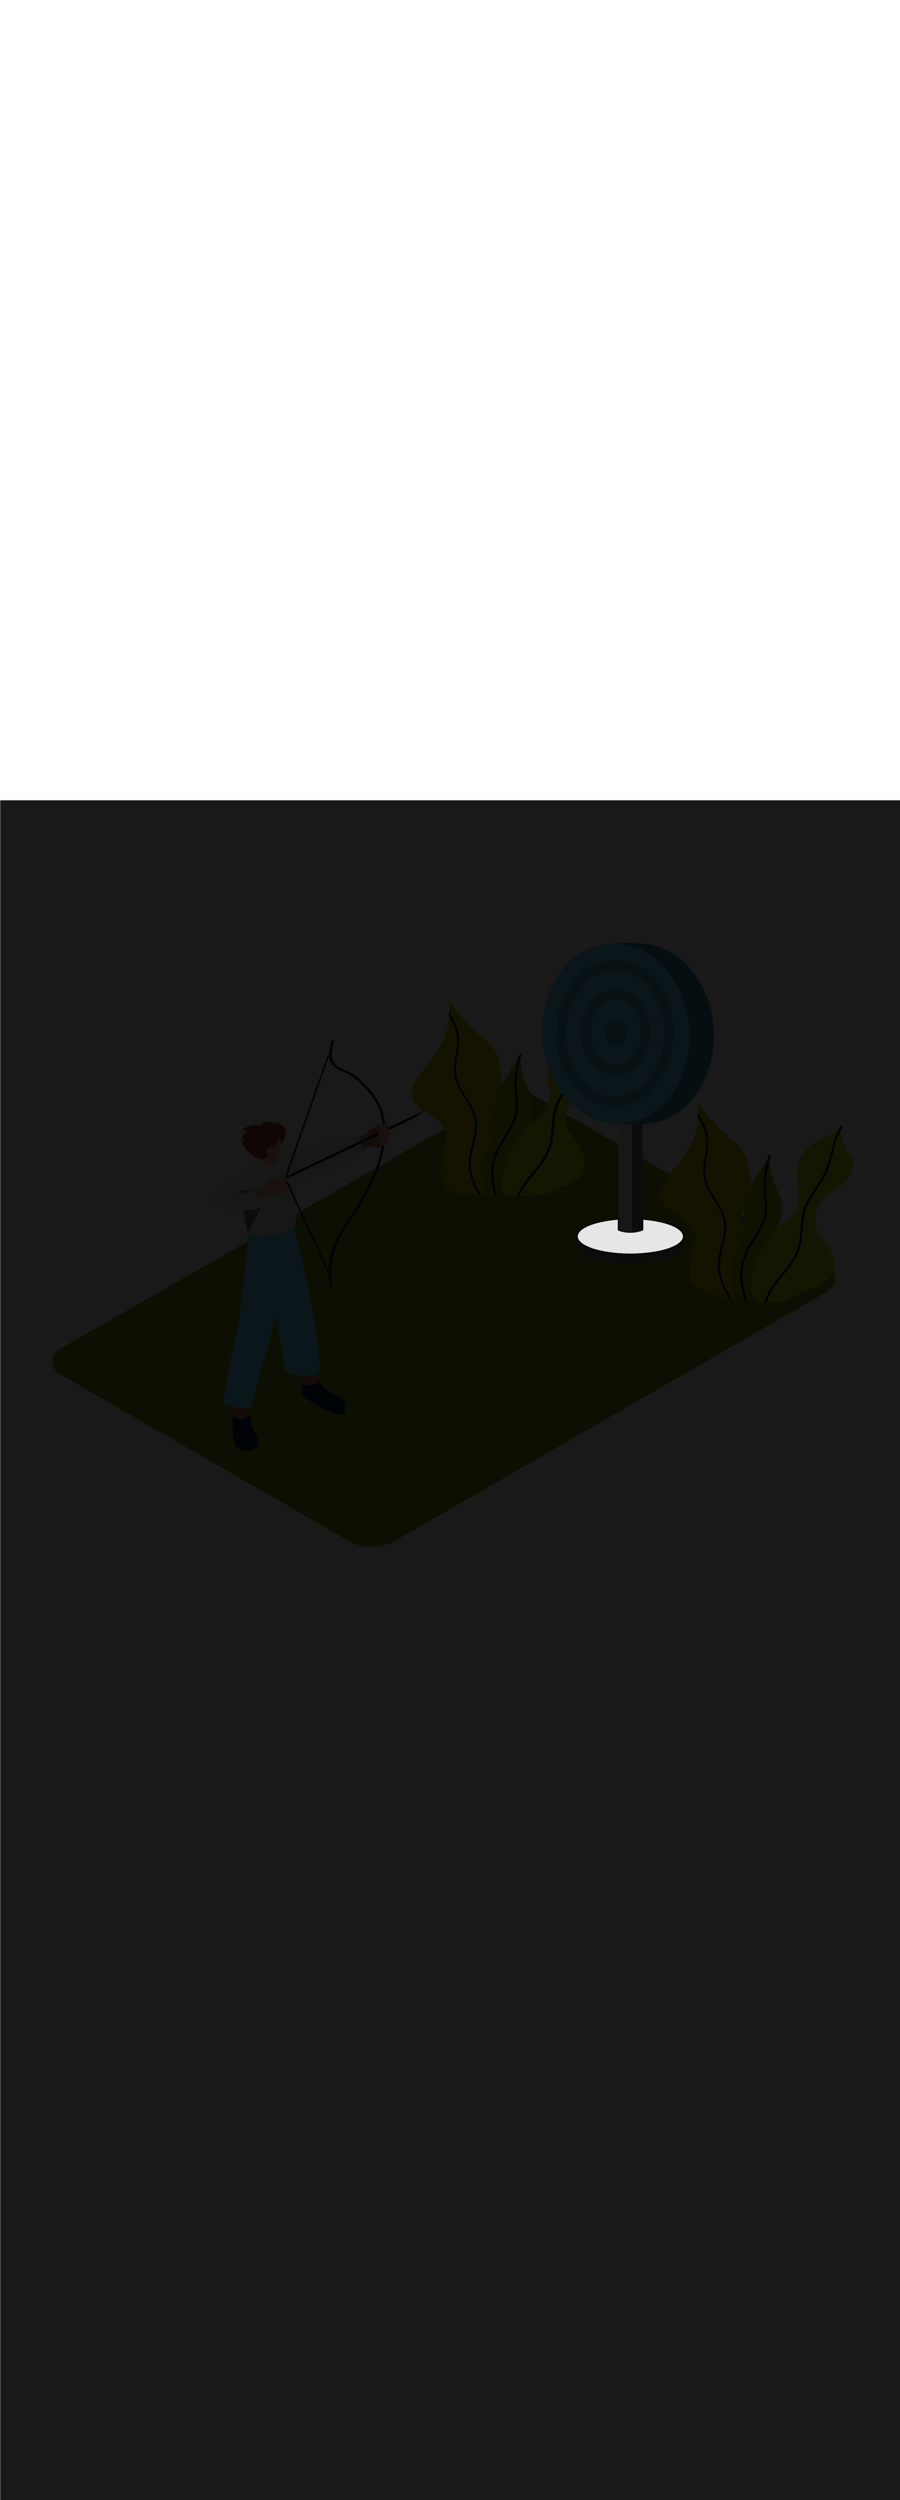 <ns0:svg xmlns:ns0="http://www.w3.org/2000/svg" version="1.1" id="Layer_1" x="0px" y="0px" viewBox="0 0 500 500" style="width: 180px;" xml:space="preserve" data-imageid="target-39" imageName="Target" class="illustrations_image"><ns0:defs><ns0:mask id="spotlight-mask"><ns0:rect x="0" y="0" width="100%" height="100%" fill="white" opacity="0.9" /><ns0:style type="text/css" fill="black" /><ns0:style type="text/css" style="" fill="black" /><ns0:path class="st9_target-39" cx="350.2" cy="242.4" rx="29.2" ry="9.5" id="element_116" d="M 379.259 241.469 L 378.839 240.547 L 378.143 239.642 L 377.177 238.765 L 375.952 237.922 L 374.479 237.122 L 372.772 236.373 L 370.848 235.682 L 368.724 235.056 L 366.423 234.501 L 363.965 234.022 L 361.374 233.623 L 358.676 233.309 L 357.4 233.205 L 357.4 238.7 L 357.398 238.748 L 357.391 238.796 L 357.379 238.843 L 357.363 238.889 L 357.342 238.933 L 357.318 238.975 L 357.289 239.014 L 357.257 239.05 L 357.222 239.083 L 357.183 239.112 L 357.142 239.138 L 357.099 239.159 L 357.072 239.169 L 357.072 239.169 L 357.015 239.191 L 357.013 239.191 L 356.956 239.212 L 356.954 239.212 L 356.897 239.233 L 356.895 239.234 L 356.838 239.254 L 356.837 239.255 L 356.779 239.275 L 356.778 239.276 L 356.72 239.296 L 356.719 239.296 L 356.661 239.316 L 356.66 239.317 L 356.602 239.337 L 356.601 239.337 L 356.543 239.357 L 356.542 239.357 L 356.484 239.377 L 356.483 239.377 L 356.425 239.396 L 356.424 239.397 L 356.366 239.416 L 356.365 239.416 L 356.307 239.435 L 356.306 239.436 L 356.248 239.454 L 356.247 239.455 L 356.189 239.473 L 356.188 239.474 L 356.13 239.492 L 356.129 239.493 L 356.071 239.511 L 356.07 239.511 L 356.012 239.529 L 356.011 239.53 L 355.953 239.548 L 355.951 239.548 L 355.894 239.566 L 355.892 239.566 L 355.835 239.584 L 355.833 239.584 L 355.776 239.601 L 355.774 239.602 L 355.716 239.619 L 355.715 239.619 L 355.657 239.636 L 355.656 239.636 L 355.598 239.653 L 355.597 239.654 L 355.539 239.67 L 355.537 239.671 L 355.48 239.687 L 355.478 239.687 L 355.42 239.703 L 355.419 239.704 L 355.361 239.72 L 355.359 239.72 L 355.302 239.736 L 355.3 239.736 L 355.242 239.752 L 355.241 239.752 L 355.183 239.768 L 355.181 239.768 L 355.124 239.784 L 355.122 239.784 L 355.064 239.799 L 355.063 239.799 L 355.005 239.814 L 355.003 239.815 L 354.945 239.829 L 354.944 239.83 L 354.886 239.844 L 354.884 239.845 L 354.826 239.859 L 354.825 239.859 L 354.767 239.873 L 354.765 239.874 L 354.707 239.888 L 354.706 239.888 L 354.648 239.902 L 354.646 239.902 L 354.588 239.916 L 354.587 239.916 L 354.528 239.93 L 354.527 239.93 L 354.469 239.943 L 354.467 239.943 L 354.409 239.956 L 354.408 239.957 L 354.349 239.97 L 354.348 239.97 L 354.29 239.983 L 354.288 239.983 L 354.23 239.996 L 354.228 239.996 L 354.17 240.008 L 354.168 240.008 L 354.11 240.021 L 354.109 240.021 L 354.05 240.033 L 354.049 240.033 L 353.99 240.045 L 353.989 240.045 L 353.93 240.057 L 353.929 240.057 L 353.87 240.068 L 353.869 240.069 L 353.81 240.08 L 353.809 240.08 L 353.75 240.091 L 353.749 240.092 L 353.69 240.102 L 353.689 240.103 L 353.63 240.113 L 353.628 240.114 L 353.57 240.124 L 353.568 240.124 L 353.51 240.135 L 353.508 240.135 L 353.449 240.145 L 353.448 240.145 L 353.389 240.155 L 353.387 240.155 L 353.329 240.165 L 353.327 240.165 L 353.268 240.175 L 353.267 240.175 L 353.208 240.185 L 353.206 240.185 L 353.147 240.194 L 353.146 240.194 L 353.087 240.203 L 353.085 240.204 L 353.026 240.212 L 353.025 240.213 L 352.966 240.221 L 352.964 240.221 L 352.905 240.23 L 352.904 240.23 L 352.844 240.238 L 352.843 240.239 L 352.784 240.247 L 352.782 240.247 L 352.723 240.255 L 352.721 240.255 L 352.662 240.263 L 352.661 240.263 L 352.601 240.27 L 352.6 240.271 L 352.54 240.278 L 352.539 240.278 L 352.479 240.285 L 352.478 240.285 L 352.418 240.292 L 352.417 240.293 L 352.357 240.299 L 352.356 240.3 L 352.296 240.306 L 352.295 240.306 L 352.235 240.313 L 352.234 240.313 L 352.174 240.319 L 352.172 240.319 L 352.113 240.325 L 352.111 240.326 L 352.052 240.331 L 352.05 240.332 L 351.99 240.337 L 351.989 240.337 L 351.929 240.343 L 351.927 240.343 L 351.867 240.348 L 351.866 240.349 L 351.806 240.354 L 351.804 240.354 L 351.744 240.359 L 351.743 240.359 L 351.683 240.364 L 351.681 240.364 L 351.621 240.368 L 351.619 240.369 L 351.559 240.373 L 351.558 240.373 L 351.498 240.377 L 351.496 240.377 L 351.436 240.381 L 351.434 240.382 L 351.374 240.385 L 351.372 240.385 L 351.312 240.389 L 351.31 240.389 L 351.25 240.393 L 351.248 240.393 L 351.188 240.396 L 351.186 240.396 L 351.126 240.399 L 351.078 240.4 L 351.031 240.395 L 350.984 240.386 L 350.954 240.378 L 350.842 240.383 L 350.838 240.383 L 350.698 240.388 L 350.694 240.388 L 350.554 240.393 L 350.55 240.393 L 350.41 240.396 L 350.407 240.397 L 350.266 240.399 L 350.263 240.399 L 350.123 240.401 L 350.119 240.401 L 349.979 240.401 L 349.976 240.401 L 349.836 240.401 L 349.832 240.401 L 349.693 240.399 L 349.689 240.399 L 349.549 240.397 L 349.546 240.397 L 349.406 240.393 L 349.403 240.393 L 349.263 240.389 L 349.26 240.389 L 349.121 240.383 L 349.117 240.383 L 348.978 240.377 L 348.974 240.376 L 348.836 240.369 L 348.832 240.369 L 348.694 240.36 L 348.69 240.36 L 348.552 240.351 L 348.548 240.35 L 348.41 240.34 L 348.406 240.339 L 348.269 240.328 L 348.265 240.328 L 348.128 240.315 L 348.124 240.315 L 347.987 240.301 L 347.983 240.301 L 347.847 240.286 L 347.843 240.286 L 347.707 240.27 L 347.703 240.269 L 347.567 240.253 L 347.563 240.252 L 347.428 240.234 L 347.424 240.234 L 347.289 240.215 L 347.285 240.215 L 347.15 240.195 L 347.146 240.194 L 347.012 240.173 L 347.008 240.172 L 346.874 240.15 L 346.87 240.15 L 346.737 240.127 L 346.733 240.126 L 346.6 240.102 L 346.596 240.101 L 346.464 240.076 L 346.46 240.075 L 346.328 240.049 L 346.324 240.048 L 346.193 240.021 L 346.188 240.02 L 346.058 239.991 L 346.054 239.99 L 345.924 239.961 L 345.919 239.96 L 345.79 239.929 L 345.786 239.928 L 345.657 239.896 L 345.652 239.895 L 345.524 239.862 L 345.52 239.861 L 345.392 239.827 L 345.388 239.826 L 345.261 239.791 L 345.257 239.79 L 345.131 239.753 L 345.126 239.752 L 345.001 239.715 L 344.996 239.713 L 344.871 239.675 L 344.867 239.673 L 344.743 239.634 L 344.738 239.632 L 344.615 239.592 L 344.61 239.59 L 344.488 239.548 L 344.483 239.547 L 344.361 239.504 L 344.356 239.502 L 344.236 239.458 L 344.231 239.456 L 344.111 239.411 L 344.106 239.409 L 343.987 239.363 L 343.982 239.361 L 343.863 239.313 L 343.858 239.311 L 343.741 239.263 L 343.736 239.261 L 343.619 239.211 L 343.614 239.208 L 343.498 239.158 L 343.455 239.136 L 343.415 239.111 L 343.376 239.081 L 343.341 239.048 L 343.309 239.012 L 343.281 238.973 L 343.257 238.932 L 343.237 238.888 L 343.221 238.842 L 343.209 238.796 L 343.202 238.748 L 343.2 238.7 L 343.2 233.189 L 341.724 233.309 L 339.026 233.623 L 336.435 234.022 L 333.977 234.501 L 331.676 235.056 L 329.552 235.682 L 327.628 236.373 L 325.921 237.122 L 324.448 237.922 L 323.223 238.765 L 322.257 239.642 L 321.561 240.547 L 321.141 241.469 L 321.0 242.4 L 321.141 243.331 L 321.561 244.253 L 322.257 245.158 L 323.223 246.035 L 324.448 246.878 L 325.921 247.678 L 327.628 248.427 L 329.552 249.118 L 331.676 249.744 L 333.977 250.299 L 336.435 250.778 L 339.026 251.177 L 341.724 251.491 L 344.503 251.717 L 347.338 251.854 L 350.2 251.9 L 353.062 251.854 L 355.897 251.717 L 358.676 251.491 L 361.374 251.177 L 363.965 250.778 L 366.423 250.299 L 368.724 249.744 L 370.848 249.118 L 372.772 248.427 L 374.479 247.678 L 375.952 246.878 L 377.177 246.035 L 378.143 245.158 L 378.839 244.253 L 379.259 243.331 L 379.4 242.4 L 379.259 241.469 Z" fill="black" /><ns0:path class="st9_target-39" cx="350.2" cy="242.4" rx="29.2" ry="9.5" id="element_116" d="M 379.259 241.469 L 378.839 240.547 L 378.143 239.642 L 377.177 238.765 L 375.952 237.922 L 374.479 237.122 L 372.772 236.373 L 370.848 235.682 L 368.724 235.056 L 366.423 234.501 L 363.965 234.022 L 361.374 233.623 L 358.676 233.309 L 357.4 233.205 L 357.4 238.7 L 357.398 238.748 L 357.391 238.796 L 357.379 238.843 L 357.363 238.889 L 357.342 238.933 L 357.318 238.975 L 357.289 239.014 L 357.257 239.05 L 357.222 239.083 L 357.183 239.112 L 357.142 239.138 L 357.099 239.159 L 357.072 239.169 L 357.072 239.169 L 357.015 239.191 L 357.013 239.191 L 356.956 239.212 L 356.954 239.212 L 356.897 239.233 L 356.895 239.234 L 356.838 239.254 L 356.837 239.255 L 356.779 239.275 L 356.778 239.276 L 356.72 239.296 L 356.719 239.296 L 356.661 239.316 L 356.66 239.317 L 356.602 239.337 L 356.601 239.337 L 356.543 239.357 L 356.542 239.357 L 356.484 239.377 L 356.483 239.377 L 356.425 239.396 L 356.424 239.397 L 356.366 239.416 L 356.365 239.416 L 356.307 239.435 L 356.306 239.436 L 356.248 239.454 L 356.247 239.455 L 356.189 239.473 L 356.188 239.474 L 356.13 239.492 L 356.129 239.493 L 356.071 239.511 L 356.07 239.511 L 356.012 239.529 L 356.011 239.53 L 355.953 239.548 L 355.951 239.548 L 355.894 239.566 L 355.892 239.566 L 355.835 239.584 L 355.833 239.584 L 355.776 239.601 L 355.774 239.602 L 355.716 239.619 L 355.715 239.619 L 355.657 239.636 L 355.656 239.636 L 355.598 239.653 L 355.597 239.654 L 355.539 239.67 L 355.537 239.671 L 355.48 239.687 L 355.478 239.687 L 355.42 239.703 L 355.419 239.704 L 355.361 239.72 L 355.359 239.72 L 355.302 239.736 L 355.3 239.736 L 355.242 239.752 L 355.241 239.752 L 355.183 239.768 L 355.181 239.768 L 355.124 239.784 L 355.122 239.784 L 355.064 239.799 L 355.063 239.799 L 355.005 239.814 L 355.003 239.815 L 354.945 239.829 L 354.944 239.83 L 354.886 239.844 L 354.884 239.845 L 354.826 239.859 L 354.825 239.859 L 354.767 239.873 L 354.765 239.874 L 354.707 239.888 L 354.706 239.888 L 354.648 239.902 L 354.646 239.902 L 354.588 239.916 L 354.587 239.916 L 354.528 239.93 L 354.527 239.93 L 354.469 239.943 L 354.467 239.943 L 354.409 239.956 L 354.408 239.957 L 354.349 239.97 L 354.348 239.97 L 354.29 239.983 L 354.288 239.983 L 354.23 239.996 L 354.228 239.996 L 354.17 240.008 L 354.168 240.008 L 354.11 240.021 L 354.109 240.021 L 354.05 240.033 L 354.049 240.033 L 353.99 240.045 L 353.989 240.045 L 353.93 240.057 L 353.929 240.057 L 353.87 240.068 L 353.869 240.069 L 353.81 240.08 L 353.809 240.08 L 353.75 240.091 L 353.749 240.092 L 353.69 240.102 L 353.689 240.103 L 353.63 240.113 L 353.628 240.114 L 353.57 240.124 L 353.568 240.124 L 353.51 240.135 L 353.508 240.135 L 353.449 240.145 L 353.448 240.145 L 353.389 240.155 L 353.387 240.155 L 353.329 240.165 L 353.327 240.165 L 353.268 240.175 L 353.267 240.175 L 353.208 240.185 L 353.206 240.185 L 353.147 240.194 L 353.146 240.194 L 353.087 240.203 L 353.085 240.204 L 353.026 240.212 L 353.025 240.213 L 352.966 240.221 L 352.964 240.221 L 352.905 240.23 L 352.904 240.23 L 352.844 240.238 L 352.843 240.239 L 352.784 240.247 L 352.782 240.247 L 352.723 240.255 L 352.721 240.255 L 352.662 240.263 L 352.661 240.263 L 352.601 240.27 L 352.6 240.271 L 352.54 240.278 L 352.539 240.278 L 352.479 240.285 L 352.478 240.285 L 352.418 240.292 L 352.417 240.293 L 352.357 240.299 L 352.356 240.3 L 352.296 240.306 L 352.295 240.306 L 352.235 240.313 L 352.234 240.313 L 352.174 240.319 L 352.172 240.319 L 352.113 240.325 L 352.111 240.326 L 352.052 240.331 L 352.05 240.332 L 351.99 240.337 L 351.989 240.337 L 351.929 240.343 L 351.927 240.343 L 351.867 240.348 L 351.866 240.349 L 351.806 240.354 L 351.804 240.354 L 351.744 240.359 L 351.743 240.359 L 351.683 240.364 L 351.681 240.364 L 351.621 240.368 L 351.619 240.369 L 351.559 240.373 L 351.558 240.373 L 351.498 240.377 L 351.496 240.377 L 351.436 240.381 L 351.434 240.382 L 351.374 240.385 L 351.372 240.385 L 351.312 240.389 L 351.31 240.389 L 351.25 240.393 L 351.248 240.393 L 351.188 240.396 L 351.186 240.396 L 351.126 240.399 L 351.078 240.4 L 351.031 240.395 L 350.984 240.386 L 350.954 240.378 L 350.842 240.383 L 350.838 240.383 L 350.698 240.388 L 350.694 240.388 L 350.554 240.393 L 350.55 240.393 L 350.41 240.396 L 350.407 240.397 L 350.266 240.399 L 350.263 240.399 L 350.123 240.401 L 350.119 240.401 L 349.979 240.401 L 349.976 240.401 L 349.836 240.401 L 349.832 240.401 L 349.693 240.399 L 349.689 240.399 L 349.549 240.397 L 349.546 240.397 L 349.406 240.393 L 349.403 240.393 L 349.263 240.389 L 349.26 240.389 L 349.121 240.383 L 349.117 240.383 L 348.978 240.377 L 348.974 240.376 L 348.836 240.369 L 348.832 240.369 L 348.694 240.36 L 348.69 240.36 L 348.552 240.351 L 348.548 240.35 L 348.41 240.34 L 348.406 240.339 L 348.269 240.328 L 348.265 240.328 L 348.128 240.315 L 348.124 240.315 L 347.987 240.301 L 347.983 240.301 L 347.847 240.286 L 347.843 240.286 L 347.707 240.27 L 347.703 240.269 L 347.567 240.253 L 347.563 240.252 L 347.428 240.234 L 347.424 240.234 L 347.289 240.215 L 347.285 240.215 L 347.15 240.195 L 347.146 240.194 L 347.012 240.173 L 347.008 240.172 L 346.874 240.15 L 346.87 240.15 L 346.737 240.127 L 346.733 240.126 L 346.6 240.102 L 346.596 240.101 L 346.464 240.076 L 346.46 240.075 L 346.328 240.049 L 346.324 240.048 L 346.193 240.021 L 346.188 240.02 L 346.058 239.991 L 346.054 239.99 L 345.924 239.961 L 345.919 239.96 L 345.79 239.929 L 345.786 239.928 L 345.657 239.896 L 345.652 239.895 L 345.524 239.862 L 345.52 239.861 L 345.392 239.827 L 345.388 239.826 L 345.261 239.791 L 345.257 239.79 L 345.131 239.753 L 345.126 239.752 L 345.001 239.715 L 344.996 239.713 L 344.871 239.675 L 344.867 239.673 L 344.743 239.634 L 344.738 239.632 L 344.615 239.592 L 344.61 239.59 L 344.488 239.548 L 344.483 239.547 L 344.361 239.504 L 344.356 239.502 L 344.236 239.458 L 344.231 239.456 L 344.111 239.411 L 344.106 239.409 L 343.987 239.363 L 343.982 239.361 L 343.863 239.313 L 343.858 239.311 L 343.741 239.263 L 343.736 239.261 L 343.619 239.211 L 343.614 239.208 L 343.498 239.158 L 343.455 239.136 L 343.415 239.111 L 343.376 239.081 L 343.341 239.048 L 343.309 239.012 L 343.281 238.973 L 343.257 238.932 L 343.237 238.888 L 343.221 238.842 L 343.209 238.796 L 343.202 238.748 L 343.2 238.7 L 343.2 233.189 L 341.724 233.309 L 339.026 233.623 L 336.435 234.022 L 333.977 234.501 L 331.676 235.056 L 329.552 235.682 L 327.628 236.373 L 325.921 237.122 L 324.448 237.922 L 323.223 238.765 L 322.257 239.642 L 321.561 240.547 L 321.141 241.469 L 321.0 242.4 L 321.141 243.331 L 321.561 244.253 L 322.257 245.158 L 323.223 246.035 L 324.448 246.878 L 325.921 247.678 L 327.628 248.427 L 329.552 249.118 L 331.676 249.744 L 333.977 250.299 L 336.435 250.778 L 339.026 251.177 L 341.724 251.491 L 344.503 251.717 L 347.338 251.854 L 350.2 251.9 L 353.062 251.854 L 355.897 251.717 L 358.676 251.491 L 361.374 251.177 L 363.965 250.778 L 366.423 250.299 L 368.724 249.744 L 370.848 249.118 L 372.772 248.427 L 374.479 247.678 L 375.952 246.878 L 377.177 246.035 L 378.143 245.158 L 378.839 244.253 L 379.259 243.331 L 379.4 242.4 L 379.259 241.469 Z" style="" fill="black" /></ns0:mask></ns0:defs><ns0:style type="text/css">
	.st0_target-39{fill:#859910;}
	.st1_target-39{fill:url(#SVGID_1_);}
	.st2_target-39{fill:url(#SVGID_00000182528646513734966490000015246035153752177316_);}
	.st3_target-39{fill:url(#SVGID_00000181063587698934893340000001143633095868693128_);}
	.st4_target-39{fill:url(#SVGID_00000164476054822258170660000002706162062178472589_);}
	.st5_target-39{fill:#A0421D;}
	.st6_target-39{opacity:0.5;fill:#FFB288;enable-background:new    ;}
	.st7_target-39{fill:#0F2741;}
	.st8_target-39{fill:#68E1FD;}
	.st9_target-39{fill:#E6E6E6;}
	.st10_target-39{fill:#FFB288;}
	.st11_target-39{fill:#7C7C7C;}
	.st12_target-39{fill:#CEC300;}
	.st13_target-39{fill:#CFE217;}
	.st14_target-39{fill:#9ABC0C;}
	.st15_target-39{opacity:0.44;fill:#0F2741;enable-background:new    ;}
	.st16_target-39{opacity:0.27;}
</ns0:style>
<ns0:path id="Base_target-39" class="st0_target-39" d="M460,259.1l-168-97.7c-2.5-1.4-5.5-1.4-7.9,0L33,305.1c-3.8,2.2-5.1,7-2.9,10.8&#10;&#09;c0.7,1.2,1.7,2.2,2.9,2.9l160.6,92.7c8,4.6,17.9,4.6,25.9,0L460,272.8c3.8-2.2,5.1-7.1,2.9-10.9C462.2,260.8,461.2,259.8,460,259.1z&#10;&#09;" />
<ns0:g id="Shadow_target-39">
	
		<ns0:linearGradient id="SVGID_1_-target-39" gradientUnits="userSpaceOnUse" x1="293.401" y1="689.122" x2="247.982" y2="732.312" gradientTransform="matrix(1 0 0 1 0 -498)">
		<ns0:stop offset="0" style="stop-color:#9ABC0C" />
		<ns0:stop offset="1" style="stop-color:#E6E6E6;stop-opacity:0" />
	</ns0:linearGradient>
	<ns0:path class="st1_target-39" d="M242.7,255.9l66.7-38.5L263.5,204l-62.4,33.4C209.2,242.9,234.8,250.2,242.7,255.9z" />
	
		<ns0:linearGradient id="SVGID_00000055674968382383114850000016927472490819617935_-target-39" gradientUnits="userSpaceOnUse" x1="417.661" y1="750.221" x2="372.231" y2="793.411" gradientTransform="matrix(1 0 0 1 0 -498)">
		<ns0:stop offset="0" style="stop-color:#9ABC0C" />
		<ns0:stop offset="1" style="stop-color:#E6E6E6;stop-opacity:0" />
	</ns0:linearGradient>
	<ns0:path style="fill:url(#SVGID_00000055674968382383114850000016927472490819617935_);" d="M367,317l66.7-38.5l-46-13.4l-62.4,33.4&#10;&#09;&#09;C333.4,304,359,311.3,367,317z" />
	
		<ns0:linearGradient id="SVGID_00000173871688412251151010000003870887705372033414_-target-39" gradientUnits="userSpaceOnUse" x1="177.592" y1="818.302" x2="141.372" y2="852.742" gradientTransform="matrix(1 0 0 1 0 -498)">
		<ns0:stop offset="0" style="stop-color:#9ABC0C" />
		<ns0:stop offset="1" style="stop-color:#E6E6E6;stop-opacity:0" />
	</ns0:linearGradient>
	<ns0:path style="fill:url(#SVGID_00000173871688412251151010000003870887705372033414_);" d="M133.9,374.6l56.9-32.9l-21.3-14.1&#10;&#09;&#09;l-65.9,29.1C111.6,362.2,126,368.9,133.9,374.6z" />
	
		<ns0:linearGradient id="SVGID_00000059270367834273842500000009802085895950709658_-target-39" gradientUnits="userSpaceOnUse" x1="359.697" y1="724.226" x2="314.277" y2="767.416" gradientTransform="matrix(1 0 0 1 0 -498)">
		<ns0:stop offset="0" style="stop-color:#9ABC0C" />
		<ns0:stop offset="1" style="stop-color:#E6E6E6;stop-opacity:0" />
	</ns0:linearGradient>
	<ns0:path style="fill:url(#SVGID_00000059270367834273842500000009802085895950709658_);" d="M309,291l66.7-38.5l-45.9-13.4l-62.4,33.4&#10;&#09;&#09;C275.5,278,301.1,285.4,309,291z" />
</ns0:g>
<ns0:g id="Character_target-39">
	<ns0:path class="st5_target-39" d="M211.1,180.1c-0.3-0.3-5.9,3-6.8,4.6s-7.1,3.1-7.1,3.1l2.2,7.7c0,0,4.6-2.9,6-2.9s5.1,1.2,6.9,0s4.7-6.2,4-9.1&#10;&#09;&#09;S211.1,180.1,211.1,180.1z" />
	<ns0:path class="st6_target-39" d="M211.1,180.1c-0.3-0.3-5.9,3-6.8,4.6s-7.1,3.1-7.1,3.1l2.2,7.7c0,0,4.6-2.9,6-2.9s5.1,1.2,6.9,0s4.7-6.2,4-9.1&#10;&#09;&#09;S211.1,180.1,211.1,180.1z" />
	<ns0:path class="st5_target-39" d="M129.2,341.4v-13l9.3,1.1l-0.6,14.7C137.9,344.1,129.2,348.4,129.2,341.4z" />
	<ns0:path class="st5_target-39" d="M165.8,311.8c0,0,3.1,15.4,3.7,15.8s8.4,1.4,8-0.5s-1.5-17.4-1.5-17.4" />
	<ns0:path class="st6_target-39" d="M129.2,341.4v-13l9.3,1.1l-0.6,14.7C137.9,344.1,129.2,348.4,129.2,341.4z" />
	<ns0:path class="st6_target-39" d="M165.8,311.8c0,0,3.1,15.4,3.7,15.8s8.4,1.4,8-0.5s-1.5-17.4-1.5-17.4" />
	<ns0:path class="st7_target-39" d="M187.5,331c-2.8-1-8.5-4.9-10-7.6c-4.1,1.6-6.1,2.2-9.9,0.7c-0.1,3-0.4,7.4,1.9,8.3c3.7,1.4,20.5,14,22.2,6.6&#10;&#09;&#09;C192.4,335.5,191.6,332.6,187.5,331z" />
	<ns0:path class="st8_target-39 targetColor" d="M161.4,228.1c0,0,18.3,72.1,15.9,89.7c-0.3,2.1-10.8,2.8-18.6,0c0,0-14.5-78.1-13.4-87.3" style="fill: rgb(104, 225, 253);" />
	<ns0:path class="st8_target-39 targetColor" d="M138.6,233.6c0,0-5.1,57.2-7.6,64.4c-2.1,6-5.7,28.9-6.9,36.9c4.6,2.9,10.5,3.8,15.4,1.9&#10;&#09;&#09;c3-10.7,10.2-36.1,11.9-42.1c2.3-7.6,6.2-47.9,6.2-47.9L138.6,233.6z" style="fill: rgb(104, 225, 253);" />
	<ns0:path class="st9_target-39" d="M164.1,236.6c0.7-12.7,1.6-38-3-39.1c-6.1-1.5-23.1,6-26.9,11.1c-2.7,3.6,1,21.8,3.4,32.2&#10;&#09;&#09;C146.2,243,157,241.7,164.1,236.6z" />
	<ns0:path class="st5_target-39" d="M154.4,192.5c2.2-1.7,3.7-4.1,4.2-6.8c0.8-4.4-3.8-6.5-6.2-6.6c0,0,1.4,1,1.6,1.6c0,0-1.9-2.5-6.8-1.6&#10;&#09;&#09;s-0.5,1.8-0.5,1.8s-4.9-0.8-7.7,0s-4.1,2.1-3.7,2.5s1.5,0.1,2,0.4s-2.5,2-2.7,3.3s2.1,2.1,2,2.4s-2.6-0.9-2.7-0.4&#10;&#09;&#09;s4.4,10.5,12.1,10.1" />
	<ns0:path class="st10_target-39" d="M155.3,188c-0.1-0.1-0.1-0.1-0.2-0.1c-0.1,0-0.2,0-0.2,0c-1.4,0.3-2.9,0.5-4.3,0.5c-1.4-0.1-2.9-0.4-4.3-0.5&#10;&#09;&#09;c-0.6,0-1.2,0.9-1.6,2.2c-0.3,2.3-0.4,4.7-0.4,7c0.4,2.6,2.3,4.7,4.8,5.4c2.6,0.6,4.3-0.7,5.2-2.9c1.3-3,1.5-5.7,1.6-8.9l0.1-1.5&#10;&#09;&#09;C155.9,188.7,155.6,188.3,155.3,188z" />
	<ns0:path class="st5_target-39" d="M154.6,186.7c0,0-1.6,12.1-9.9,12.6c-4.1,0.3-5.6-9.9-5.6-9.9s6.4-6.2,10.7-6.2S154.6,186.7,154.6,186.7z" />
	<ns0:path class="st10_target-39" d="M152.2,194.6c-0.1-0.6,1.3-3-2.2-1.7s-2.1,4.4,0,5.1" />
	<ns0:path class="st9_target-39" d="M138.2,205.2c0,0-22.1,10.2-19.2,18.3s28.4,3.7,35.6,0c0,0-1.2-10.6-2.4-11.1" />
	<ns0:path class="st9_target-39" d="M158.5,197.3c0,0,39.1-13.4,40.7-11c0,0,3.4,6.5,1.2,11c0,0-35.6,18.1-41.9,16.6" />
	<ns0:path class="st7_target-39" d="M129.2,341.5c0,0-0.5,13.8,1.8,17.8s13.2,1.9,12.9-1.8s-4.3-8.8-4.6-12.8s-1.7-3.2-1.7-3.2&#10;&#09;&#09;S135.2,346.8,129.2,341.5z" />
	<ns0:polygon class="st7_target-39" points="183,264.5 158,210.2 182.1,141.5 183,141.8 159,210.1 183.9,264.1 &#09;" />
	<ns0:path class="st7_target-39" d="M184.1,133.9c-1.2,4.1-2.4,9.3,0.4,13.1c1.5,2.1,3.9,3.1,6.2,4.1c2.8,1.1,5.3,2.6,7.6,4.6&#10;&#09;&#09;c4.3,3.7,8.4,8.2,11.1,13.3c2.2,4.5,3.4,9.4,3.4,14.4c0.2,10.4-3.3,20.6-7.7,29.8c-2.2,4.5-4.6,8.8-7.2,13.1&#10;&#09;&#09;c-2.5,4-5.2,7.8-7.7,11.8c-2.8,4.2-4.9,8.8-6.3,13.6c-1.5,5.9-1.7,12.1-0.8,18.1c0.1,1,1.6,0.5,1.4-0.4c-0.9-5.5-0.7-11.2,0.6-16.6&#10;&#09;&#09;c1.2-4.4,3-8.7,5.4-12.6c2.4-4,5.1-7.8,7.6-11.6c2.6-4.1,5-8.3,7.2-12.6c4.5-9,8.1-18.8,8.8-28.9c0.4-4.8-0.2-9.6-1.6-14.2&#10;&#09;&#09;c-1.7-4.8-4.3-9.1-7.8-12.8c-2.3-2.6-4.8-5-7.5-7.1c-2.5-1.9-5.4-2.7-8.1-4.1s-4.5-3.4-4.7-6.6c-0.1-2.7,0.3-5.3,1.2-7.8&#10;&#09;&#09;c0.1-0.4-0.2-0.8-0.6-0.9C184.6,133.3,184.3,133.5,184.1,133.9L184.1,133.9z" />
	<ns0:polygon class="st7_target-39" points="156.4,210.3 230,175.1 237.2,171.7 230.6,176.5 156.4,211.7 &#09;" />
	<ns0:path class="st10_target-39" d="M147.3,213.9c0,0,1.7-3.2,3.1-3.8s8.7-1.4,9.6,0c0.4,0.5,0.3,1.2-0.2,1.6c-0.1,0.1-0.3,0.2-0.5,0.2&#10;&#09;&#09;c0,0,0.2,6.3-2.2,7.2s-8.4,0.7-8.4,0.7l-4.4,2.1l-2.8-5.4L147.3,213.9z" />
	<ns0:path class="st10_target-39" d="M214,180.1c-0.7,0-4.4,1-3.9,2.1c0.4,0.7,1.1,1.1,1.9,1.1c0,0-2.5,1-2,2.1c0.4,0.7,1.1,1.2,1.9,1.3&#10;&#09;&#09;c0,0-2.9,1.3-1.9,2.2l1,0.8c0,0-1.2,1.4-0.2,2.1s4.2,0.5,4.6-1c0.2-0.9,0.2-1.8,0-2.7c0,0,1.6-1,1-2l-0.5-1c0,0,1.6-1.5,0.6-2.1&#10;&#09;&#09;l-1-0.6c0,0,1.1-1.6,0.5-2.4S214,180.1,214,180.1z" />
	<ns0:path class="st11_target-39" d="M141.5,216.5c0,0-5.3,2.2-9.5,1.6S141.5,216.5,141.5,216.5z" />
	<ns0:path class="st11_target-39" d="M135,228.1l2.7,12.8l7.5-15.2C145.2,225.7,142,228.2,135,228.1z" />
</ns0:g>
<ns0:g id="Plants_1_target-39">
	<ns0:path class="st12_target-39" d="M383,235.7c7.5,8.6-0.3,15.2,0.2,28.7c0,1.1,0.3,2.2,0.6,3.2c6.7,5.4,14.9,8.5,23.7,10.1&#10;&#09;&#09;c0.2-10.4,18.2-18.1,17.4-30.3c-0.8-12.6-17.8-5.8-11.6-19.8s4-31.9-5.9-38.5c-7.4-4.9-15.7-15.7-19.6-20.9c0,1.5,0,3,0,4.5&#10;&#09;&#09;c0.8,8.2-2.7,17.3-6.9,23.8c-3.9,6-9.6,11.1-12.7,17.6c-0.3,0.7-0.6,1.4-0.8,2.1C364.5,227.5,376.5,228.3,383,235.7z" />
	<ns0:path class="st7_target-39" d="M391,210.5c1.6,7.2,7,12.7,9.8,19.4c3.4,8.3-0.2,16-1.7,24.2c-1.5,8.7,1.9,16,6.1,23.2l1.7,0.3&#10;&#09;&#09;c-2.3-3.5-4.2-7.3-5.7-11.2c-1.4-4.3-1.6-8.9-0.6-13.4c1.5-7.4,4.5-14.6,1.9-22.1c-2.4-6.9-7.9-12.3-10-19.3&#10;&#09;&#09;c-2.5-8.5,2.3-17,0.7-25.5c-0.8-4.3-3.1-8.1-5.2-11.9c-0.1-0.1-0.1-0.3-0.2-0.4c0,0.8-0.1,1.5-0.2,2.2c1.9,3,3.3,6.2,4.2,9.6&#10;&#09;&#09;C393.9,194,389.2,202.2,391,210.5z" />
	<ns0:path class="st13_target-39" d="M461.8,218c7.9-3.3,15.9-14.8,10.1-21.6s-4.3-17-4.3-17c-1.3,3.2-3.7,5.7-6.9,7.1c-16.2,5.6-17.7,15-18,22.2&#10;&#09;&#09;s8.3,22.7-17.7,31c-24.2,7.7-7.1,35.4-4.6,39.3c5.2,0.1,10.5-0.2,15.7-0.8c5.6-3,11.5-5.6,17.5-7.8c15.5-5.8,9.8-19.5,2.9-27.4&#10;&#09;&#09;S453.8,221.3,461.8,218z" />
	<ns0:path class="st7_target-39" d="M467,181.3c-4,6-4.9,13.2-6.9,20c-2.1,7.4-6.9,13-10.7,19.6c-1.8,3-3.1,6.3-3.8,9.7c-0.7,3.8-0.8,7.6-1.2,11.4&#10;&#09;&#09;c-0.3,4.2-1.5,8.3-3.5,12c-2.1,3.4-4.4,6.6-7.1,9.6c-3.8,4.6-7.6,9.6-9.1,15.4h1.3c1.6-5.6,5.5-10.5,9.1-15c4.5-5.4,8.8-11,10-18.1&#10;&#09;&#09;c1.4-7.8,0.6-15.6,4.5-22.9c3.3-6.1,8-11.3,10.5-17.8c3-7.7,3.2-16.3,7.9-23.3C468.6,181.2,467.5,180.6,467,181.3z" />
	<ns0:path class="st14_target-39" d="M418.5,278.9c-3.1-10-0.5-22.8,6.4-31.5c7.9-10,12.6-19.3,7.2-29.9c-3.3-6.4-4.9-13.5-4.7-20.7&#10;&#09;&#09;c-8,16.2-15.9,22-14.1,30.9s-0.3,12.8-5.8,26.5c-3.9,9.7,0,19.2,2.7,24C412.9,278.5,415.7,278.8,418.5,278.9z" />
	<ns0:path class="st7_target-39" d="M414,278.6l1.4,0.1c-3.2-9.2-4.4-18.9,0.3-28.1c2.5-4.8,5.8-9.1,8.1-14c2.5-5.3,2.6-10.3,2-16.1&#10;&#09;&#09;c-0.8-7.6,0-15.3,2.4-22.5c0.3-0.8-1-1.1-1.2-0.3c-2.1,6.2-3.1,12.7-2.8,19.2c0.2,3.5,0.8,6.9,0.7,10.4c-0.2,3.2-1.1,6.3-2.5,9.1&#10;&#09;&#09;c-2.5,5-6,9.5-8.4,14.6c-2.5,5.4-3.4,11.4-2.6,17.3C411.9,271.8,412.8,275.3,414,278.6z" />
</ns0:g>
<ns0:g id="Plants_2_target-39">
	<ns0:path class="st12_target-39" d="M244.6,179.3c7.5,8.6-0.3,15.2,0.2,28.7c0.2,3.3,1.8,6.4,4.6,8.4c6.2,2.5,13.4,2.6,20.1,3&#10;&#09;&#09;c2.2-9.5,17.9-17,17.2-28.4c-0.8-12.6-17.8-5.8-11.6-19.8s4-31.9-5.9-38.5c-7.4-4.9-15.7-15.7-19.6-21c0,1.5,0,3,0,4.5&#10;&#09;&#09;c0.8,8.2-2.7,17.3-6.9,23.8c-3.9,6-9.6,11.1-12.7,17.6c-0.3,0.7-0.6,1.4-0.8,2.1C226.1,171.1,238.2,171.9,244.6,179.3z" />
	<ns0:path class="st7_target-39" d="M252.6,154.1c1.6,7.2,7,12.6,9.8,19.3c3.4,8.3-0.2,16-1.7,24.2c-1.4,8,1.4,14.8,5.1,21.5l1.5,0.1&#10;&#09;&#09;c-1.8-2.9-3.3-6-4.5-9.2c-1.4-4.3-1.6-8.9-0.6-13.4c1.5-7.4,4.5-14.6,1.9-22.1c-2.4-6.9-7.9-12.3-10-19.3&#10;&#09;&#09;c-2.5-8.5,2.3-16.9,0.7-25.5c-0.8-4.3-3.1-8.2-5.2-11.9l-0.2-0.4c0,0.7-0.1,1.5-0.2,2.2c1.9,3,3.3,6.2,4.2,9.6&#10;&#09;&#09;C255.5,137.6,250.8,145.8,252.6,154.1z" />
	<ns0:path class="st13_target-39" d="M323.4,161.6c8-3.3,15.9-14.7,10.1-21.6s-4.3-17-4.3-17c-1.3,3.2-3.7,5.7-6.9,7.1c-16.2,5.6-17.7,15-18,22.2&#10;&#09;&#09;s8.3,22.8-17.7,31c-21,6.7-10.9,28.5-6.3,36.6c7.3,0.2,14.6-0.1,21.9-0.8c0.2,0,0.4,0,0.6,0c3.3-1.5,7.3-3.3,12.2-5.1&#10;&#09;&#09;c15.5-5.8,9.8-19.5,2.9-27.4S315.5,164.9,323.4,161.6z" />
	<ns0:path class="st7_target-39" d="M328.7,124.9c-4.1,6-4.9,13.2-6.9,20c-2.1,7.4-6.9,13-10.7,19.6c-1.8,3-3.1,6.3-3.8,9.7&#10;&#09;&#09;c-0.7,3.8-0.8,7.6-1.2,11.4c-0.3,4.2-1.5,8.3-3.5,12c-2.1,3.4-4.4,6.6-7.1,9.6c-3.2,3.9-6.4,8.1-8.2,12.7h1.4&#10;&#09;&#09;c1.9-4.5,5.1-8.6,8.2-12.3c4.5-5.4,8.8-11,10-18.1c1.4-7.8,0.6-15.6,4.5-22.9c3.3-6.1,8-11.3,10.5-17.8c3-7.7,3.2-16.3,7.9-23.3&#10;&#09;&#09;C330.3,124.8,329.2,124.2,328.7,124.9z" />
	<ns0:path class="st14_target-39" d="M270.9,219.5c2.9,0.2,5.7,0.3,8.6,0.4c-1.9-10.2,0.7-20.7,7.1-28.9c7.9-10,12.6-19.3,7.2-29.9&#10;&#09;&#09;c-3.3-6.4-4.9-13.5-4.7-20.7c-8,16.2-15.9,22-14.1,30.9s-0.3,12.8-5.8,26.5c-3.3,8.3-0.9,16.6,1.5,21.7H270.9z" />
	<ns0:path class="st7_target-39" d="M274.8,219.7l1.4,0.1c-2.6-8.4-3.2-17.2,1.1-25.6c2.5-4.8,5.8-9.1,8.1-14c2.5-5.3,2.6-10.3,2-16&#10;&#09;&#09;c-0.8-7.6,0-15.2,2.4-22.5c0.3-0.8-1-1.1-1.2-0.3c-2.1,6.2-3.1,12.7-2.8,19.2c0.2,3.5,0.8,6.9,0.7,10.4c-0.2,3.2-1.1,6.3-2.5,9.1&#10;&#09;&#09;c-2.5,5.1-6,9.5-8.4,14.6c-2.5,5.4-3.4,11.4-2.6,17.3C273.5,214.6,274,217.2,274.8,219.7z" />
</ns0:g>
<ns0:g id="Arrow_target-39">
	<ns0:polyline class="st11_target-39" points="321,242.4 321,247.9 379.5,247.9 379.5,242.4 &#09;" />
	<ns0:ellipse class="st11_target-39" cx="350.2" cy="247.9" rx="29.2" ry="9.5" />
	<ns0:ellipse class="st9_target-39" cx="350.2" cy="242.4" rx="29.2" ry="9.5" />
	<ns0:path class="st9_target-39" d="M356.9,238.7c0-0.2,0-0.3,0-0.5v-67.8c0-3.7-3-6.6-6.6-6.6l0,0l0,0c-3.7,0-6.6,3-6.6,6.6l0,0v67.8&#10;&#09;&#09;c0,0.2,0,0.3,0,0.5C347.5,240.4,352.8,240.2,356.9,238.7z" />
	<ns0:path class="st11_target-39" d="M351.1,163.9v76c2-0.1,3.9-0.5,5.8-1.2c0-0.2,0-0.3,0-0.5v-67.8C356.9,167.1,354.4,164.3,351.1,163.9z" />
	<ns0:path class="st8_target-39 targetColor" d="M396.5,127.1c-1.6-25.7-18.7-45.8-39.1-47.4l0,0h-0.5h-0.2c-5.9-0.4-11.8-0.4-17.8,0l6.7,1.2&#10;&#09;&#09;c-18.9,5.3-32.1,26.8-30.5,51.5c1.5,22.6,14.9,41,32.1,46.1l-4.9,1.4c0,0,13.1,0.6,17.8-0.2h0.1&#10;&#09;&#09;C382.1,177.5,398.3,154.2,396.5,127.1z" style="fill: rgb(104, 225, 253);" />
	<ns0:path class="st15_target-39" d="M396.5,127.1c-1.6-25.7-18.7-45.8-39.1-47.4l0,0h-0.5h-0.2c-5.9-0.4-11.8-0.4-17.8,0l6.7,1.2&#10;&#09;&#09;c-18.9,5.3-32.1,26.8-30.5,51.5c1.5,22.6,14.9,41,32.1,46.1l-4.9,1.4c0,0,13.1,0.6,17.8-0.2h0.1&#10;&#09;&#09;C382.1,177.5,398.3,154.2,396.5,127.1z" />
	
		<ns0:ellipse transform="matrix(0.998 -6.401294e-02 6.401294e-02 0.998 -7.601 22.164)" class="st8_target-39 targetColor" cx="342.1" cy="129.7" rx="40.8" ry="50.2" style="fill: rgb(104, 225, 253);" />
	<ns0:path class="st8_target-39 targetColor" d="M341.4,170.1h-0.5c-8.8-0.2-17-4.6-23-12.6c-5.9-7.7-9-17.9-8.8-28.6c0.4-22.4,15.3-40.3,33.4-40&#10;&#09;&#09;c8.8,0.2,17,4.6,23,12.6c5.9,7.7,9,17.9,8.8,28.6C373.8,152.2,359.1,170.1,341.4,170.1z M341.9,94.2c-14.9,0-27.2,15.5-27.5,34.8&#10;&#09;&#09;c-0.2,9.5,2.6,18.5,7.7,25.3c5,6.6,11.7,10.3,18.9,10.4h0.4c14.9,0,27.2-15.5,27.5-34.7l0,0c0.2-9.5-2.6-18.5-7.7-25.3&#10;&#09;&#09;c-5-6.6-11.7-10.3-18.9-10.4L341.9,94.2z" style="fill: rgb(104, 225, 253);" />
	<ns0:path class="st8_target-39 targetColor" d="M341.9,152.6h-0.3c-10.6-0.2-19-11-18.8-24c0-6,2.1-11.7,5.7-16.4c3.3-4.4,8.5-6.9,14-6.9&#10;&#09;&#09;c10.6,0.2,19,11,18.8,24c0,6-2,11.7-5.7,16.4C351.9,150.1,347.1,152.6,341.9,152.6z M342.2,110.6c-3.8,0.1-7.3,2-9.5,5&#10;&#09;&#09;c-2.9,3.7-4.5,8.4-4.5,13.1c-0.2,10.1,5.9,18.5,13.6,18.6c3.6,0.1,7.1-1.7,9.7-5c2.9-3.8,4.5-8.4,4.5-13.2&#10;&#09;&#09;c0.2-10.1-5.9-18.5-13.6-18.6L342.2,110.6z" style="fill: rgb(104, 225, 253);" />
	
		<ns0:ellipse transform="matrix(1.867441e-02 -1 1 1.867441e-02 206.27 468.981)" class="st8_target-39 targetColor" cx="342" cy="129.4" rx="7.4" ry="5.8" style="fill: rgb(104, 225, 253);" />
	<ns0:g class="st16_target-39">
		<ns0:path class="st7_target-39" d="M341.4,170.1h-0.5c-8.8-0.2-17-4.6-23-12.6c-5.9-7.7-9-17.9-8.8-28.6c0.4-22.4,15.3-40.3,33.4-40&#10;&#09;&#09;&#09;c8.8,0.2,17,4.6,23,12.6c5.9,7.7,9,17.9,8.8,28.6C373.8,152.2,359.1,170.1,341.4,170.1z M341.9,94.2c-14.9,0-27.2,15.5-27.5,34.8&#10;&#09;&#09;&#09;c-0.2,9.5,2.6,18.5,7.7,25.3c5,6.6,11.7,10.3,18.9,10.4h0.4c14.9,0,27.2-15.5,27.5-34.7l0,0c0.2-9.5-2.6-18.5-7.7-25.3&#10;&#09;&#09;&#09;c-5-6.6-11.7-10.3-18.9-10.4L341.9,94.2z" />
		<ns0:path class="st7_target-39" d="M341.9,152.6h-0.3c-10.6-0.2-19-11-18.8-24c0-6,2.1-11.7,5.7-16.4c3.3-4.4,8.5-6.9,14-6.9&#10;&#09;&#09;&#09;c10.6,0.2,19,11,18.8,24c0,6-2,11.7-5.7,16.4C351.9,150.1,347.1,152.6,341.9,152.6z M342.2,110.6c-3.8,0.1-7.3,2-9.5,5&#10;&#09;&#09;&#09;c-2.9,3.7-4.5,8.4-4.5,13.1c-0.2,10.1,5.9,18.5,13.6,18.6c3.6,0.1,7.1-1.7,9.7-5c2.9-3.8,4.5-8.4,4.5-13.2&#10;&#09;&#09;&#09;c0.2-10.1-5.9-18.5-13.6-18.6L342.2,110.6z" />
		
			<ns0:ellipse transform="matrix(1.867441e-02 -1 1 1.867441e-02 206.27 468.981)" class="st7_target-39" cx="342" cy="129.4" rx="7.4" ry="5.8" />
	</ns0:g>
</ns0:g>
<ns0:rect x="0" y="0" width="100%" height="100%" fill="black" mask="url(#spotlight-mask)" /><ns0:g id="highlighted-segment"><ns0:style type="text/css" /><ns0:style type="text/css" style="">
	.st0_target-39{fill:#859910;}
	.st1_target-39{fill:url(#SVGID_1_);}
	.st2_target-39{fill:url(#SVGID_00000182528646513734966490000015246035153752177316_);}
	.st3_target-39{fill:url(#SVGID_00000181063587698934893340000001143633095868693128_);}
	.st4_target-39{fill:url(#SVGID_00000164476054822258170660000002706162062178472589_);}
	.st5_target-39{fill:#A0421D;}
	.st6_target-39{opacity:0.5;fill:#FFB288;enable-background:new    ;}
	.st7_target-39{fill:#0F2741;}
	.st8_target-39{fill:#68E1FD;}
	.st9_target-39{fill:#E6E6E6;}
	.st10_target-39{fill:#FFB288;}
	.st11_target-39{fill:#7C7C7C;}
	.st12_target-39{fill:#CEC300;}
	.st13_target-39{fill:#CFE217;}
	.st14_target-39{fill:#9ABC0C;}
	.st15_target-39{opacity:0.44;fill:#0F2741;enable-background:new    ;}
	.st16_target-39{opacity:0.27;}
</ns0:style><ns0:path class="st9_target-39" cx="350.2" cy="242.4" rx="29.2" ry="9.5" id="element_116" d="M 379.259 241.469 L 378.839 240.547 L 378.143 239.642 L 377.177 238.765 L 375.952 237.922 L 374.479 237.122 L 372.772 236.373 L 370.848 235.682 L 368.724 235.056 L 366.423 234.501 L 363.965 234.022 L 361.374 233.623 L 358.676 233.309 L 357.4 233.205 L 357.4 238.7 L 357.398 238.748 L 357.391 238.796 L 357.379 238.843 L 357.363 238.889 L 357.342 238.933 L 357.318 238.975 L 357.289 239.014 L 357.257 239.05 L 357.222 239.083 L 357.183 239.112 L 357.142 239.138 L 357.099 239.159 L 357.072 239.169 L 357.072 239.169 L 357.015 239.191 L 357.013 239.191 L 356.956 239.212 L 356.954 239.212 L 356.897 239.233 L 356.895 239.234 L 356.838 239.254 L 356.837 239.255 L 356.779 239.275 L 356.778 239.276 L 356.72 239.296 L 356.719 239.296 L 356.661 239.316 L 356.66 239.317 L 356.602 239.337 L 356.601 239.337 L 356.543 239.357 L 356.542 239.357 L 356.484 239.377 L 356.483 239.377 L 356.425 239.396 L 356.424 239.397 L 356.366 239.416 L 356.365 239.416 L 356.307 239.435 L 356.306 239.436 L 356.248 239.454 L 356.247 239.455 L 356.189 239.473 L 356.188 239.474 L 356.13 239.492 L 356.129 239.493 L 356.071 239.511 L 356.07 239.511 L 356.012 239.529 L 356.011 239.53 L 355.953 239.548 L 355.951 239.548 L 355.894 239.566 L 355.892 239.566 L 355.835 239.584 L 355.833 239.584 L 355.776 239.601 L 355.774 239.602 L 355.716 239.619 L 355.715 239.619 L 355.657 239.636 L 355.656 239.636 L 355.598 239.653 L 355.597 239.654 L 355.539 239.67 L 355.537 239.671 L 355.48 239.687 L 355.478 239.687 L 355.42 239.703 L 355.419 239.704 L 355.361 239.72 L 355.359 239.72 L 355.302 239.736 L 355.3 239.736 L 355.242 239.752 L 355.241 239.752 L 355.183 239.768 L 355.181 239.768 L 355.124 239.784 L 355.122 239.784 L 355.064 239.799 L 355.063 239.799 L 355.005 239.814 L 355.003 239.815 L 354.945 239.829 L 354.944 239.83 L 354.886 239.844 L 354.884 239.845 L 354.826 239.859 L 354.825 239.859 L 354.767 239.873 L 354.765 239.874 L 354.707 239.888 L 354.706 239.888 L 354.648 239.902 L 354.646 239.902 L 354.588 239.916 L 354.587 239.916 L 354.528 239.93 L 354.527 239.93 L 354.469 239.943 L 354.467 239.943 L 354.409 239.956 L 354.408 239.957 L 354.349 239.97 L 354.348 239.97 L 354.29 239.983 L 354.288 239.983 L 354.23 239.996 L 354.228 239.996 L 354.17 240.008 L 354.168 240.008 L 354.11 240.021 L 354.109 240.021 L 354.05 240.033 L 354.049 240.033 L 353.99 240.045 L 353.989 240.045 L 353.93 240.057 L 353.929 240.057 L 353.87 240.068 L 353.869 240.069 L 353.81 240.08 L 353.809 240.08 L 353.75 240.091 L 353.749 240.092 L 353.69 240.102 L 353.689 240.103 L 353.63 240.113 L 353.628 240.114 L 353.57 240.124 L 353.568 240.124 L 353.51 240.135 L 353.508 240.135 L 353.449 240.145 L 353.448 240.145 L 353.389 240.155 L 353.387 240.155 L 353.329 240.165 L 353.327 240.165 L 353.268 240.175 L 353.267 240.175 L 353.208 240.185 L 353.206 240.185 L 353.147 240.194 L 353.146 240.194 L 353.087 240.203 L 353.085 240.204 L 353.026 240.212 L 353.025 240.213 L 352.966 240.221 L 352.964 240.221 L 352.905 240.23 L 352.904 240.23 L 352.844 240.238 L 352.843 240.239 L 352.784 240.247 L 352.782 240.247 L 352.723 240.255 L 352.721 240.255 L 352.662 240.263 L 352.661 240.263 L 352.601 240.27 L 352.6 240.271 L 352.54 240.278 L 352.539 240.278 L 352.479 240.285 L 352.478 240.285 L 352.418 240.292 L 352.417 240.293 L 352.357 240.299 L 352.356 240.3 L 352.296 240.306 L 352.295 240.306 L 352.235 240.313 L 352.234 240.313 L 352.174 240.319 L 352.172 240.319 L 352.113 240.325 L 352.111 240.326 L 352.052 240.331 L 352.05 240.332 L 351.99 240.337 L 351.989 240.337 L 351.929 240.343 L 351.927 240.343 L 351.867 240.348 L 351.866 240.349 L 351.806 240.354 L 351.804 240.354 L 351.744 240.359 L 351.743 240.359 L 351.683 240.364 L 351.681 240.364 L 351.621 240.368 L 351.619 240.369 L 351.559 240.373 L 351.558 240.373 L 351.498 240.377 L 351.496 240.377 L 351.436 240.381 L 351.434 240.382 L 351.374 240.385 L 351.372 240.385 L 351.312 240.389 L 351.31 240.389 L 351.25 240.393 L 351.248 240.393 L 351.188 240.396 L 351.186 240.396 L 351.126 240.399 L 351.078 240.4 L 351.031 240.395 L 350.984 240.386 L 350.954 240.378 L 350.842 240.383 L 350.838 240.383 L 350.698 240.388 L 350.694 240.388 L 350.554 240.393 L 350.55 240.393 L 350.41 240.396 L 350.407 240.397 L 350.266 240.399 L 350.263 240.399 L 350.123 240.401 L 350.119 240.401 L 349.979 240.401 L 349.976 240.401 L 349.836 240.401 L 349.832 240.401 L 349.693 240.399 L 349.689 240.399 L 349.549 240.397 L 349.546 240.397 L 349.406 240.393 L 349.403 240.393 L 349.263 240.389 L 349.26 240.389 L 349.121 240.383 L 349.117 240.383 L 348.978 240.377 L 348.974 240.376 L 348.836 240.369 L 348.832 240.369 L 348.694 240.36 L 348.69 240.36 L 348.552 240.351 L 348.548 240.35 L 348.41 240.34 L 348.406 240.339 L 348.269 240.328 L 348.265 240.328 L 348.128 240.315 L 348.124 240.315 L 347.987 240.301 L 347.983 240.301 L 347.847 240.286 L 347.843 240.286 L 347.707 240.27 L 347.703 240.269 L 347.567 240.253 L 347.563 240.252 L 347.428 240.234 L 347.424 240.234 L 347.289 240.215 L 347.285 240.215 L 347.15 240.195 L 347.146 240.194 L 347.012 240.173 L 347.008 240.172 L 346.874 240.15 L 346.87 240.15 L 346.737 240.127 L 346.733 240.126 L 346.6 240.102 L 346.596 240.101 L 346.464 240.076 L 346.46 240.075 L 346.328 240.049 L 346.324 240.048 L 346.193 240.021 L 346.188 240.02 L 346.058 239.991 L 346.054 239.99 L 345.924 239.961 L 345.919 239.96 L 345.79 239.929 L 345.786 239.928 L 345.657 239.896 L 345.652 239.895 L 345.524 239.862 L 345.52 239.861 L 345.392 239.827 L 345.388 239.826 L 345.261 239.791 L 345.257 239.79 L 345.131 239.753 L 345.126 239.752 L 345.001 239.715 L 344.996 239.713 L 344.871 239.675 L 344.867 239.673 L 344.743 239.634 L 344.738 239.632 L 344.615 239.592 L 344.61 239.59 L 344.488 239.548 L 344.483 239.547 L 344.361 239.504 L 344.356 239.502 L 344.236 239.458 L 344.231 239.456 L 344.111 239.411 L 344.106 239.409 L 343.987 239.363 L 343.982 239.361 L 343.863 239.313 L 343.858 239.311 L 343.741 239.263 L 343.736 239.261 L 343.619 239.211 L 343.614 239.208 L 343.498 239.158 L 343.455 239.136 L 343.415 239.111 L 343.376 239.081 L 343.341 239.048 L 343.309 239.012 L 343.281 238.973 L 343.257 238.932 L 343.237 238.888 L 343.221 238.842 L 343.209 238.796 L 343.202 238.748 L 343.2 238.7 L 343.2 233.189 L 341.724 233.309 L 339.026 233.623 L 336.435 234.022 L 333.977 234.501 L 331.676 235.056 L 329.552 235.682 L 327.628 236.373 L 325.921 237.122 L 324.448 237.922 L 323.223 238.765 L 322.257 239.642 L 321.561 240.547 L 321.141 241.469 L 321.0 242.4 L 321.141 243.331 L 321.561 244.253 L 322.257 245.158 L 323.223 246.035 L 324.448 246.878 L 325.921 247.678 L 327.628 248.427 L 329.552 249.118 L 331.676 249.744 L 333.977 250.299 L 336.435 250.778 L 339.026 251.177 L 341.724 251.491 L 344.503 251.717 L 347.338 251.854 L 350.2 251.9 L 353.062 251.854 L 355.897 251.717 L 358.676 251.491 L 361.374 251.177 L 363.965 250.778 L 366.423 250.299 L 368.724 249.744 L 370.848 249.118 L 372.772 248.427 L 374.479 247.678 L 375.952 246.878 L 377.177 246.035 L 378.143 245.158 L 378.839 244.253 L 379.259 243.331 L 379.4 242.4 L 379.259 241.469 Z" /><ns0:path class="st9_target-39" cx="350.2" cy="242.4" rx="29.2" ry="9.5" id="element_116" d="M 379.259 241.469 L 378.839 240.547 L 378.143 239.642 L 377.177 238.765 L 375.952 237.922 L 374.479 237.122 L 372.772 236.373 L 370.848 235.682 L 368.724 235.056 L 366.423 234.501 L 363.965 234.022 L 361.374 233.623 L 358.676 233.309 L 357.4 233.205 L 357.4 238.7 L 357.398 238.748 L 357.391 238.796 L 357.379 238.843 L 357.363 238.889 L 357.342 238.933 L 357.318 238.975 L 357.289 239.014 L 357.257 239.05 L 357.222 239.083 L 357.183 239.112 L 357.142 239.138 L 357.099 239.159 L 357.072 239.169 L 357.072 239.169 L 357.015 239.191 L 357.013 239.191 L 356.956 239.212 L 356.954 239.212 L 356.897 239.233 L 356.895 239.234 L 356.838 239.254 L 356.837 239.255 L 356.779 239.275 L 356.778 239.276 L 356.72 239.296 L 356.719 239.296 L 356.661 239.316 L 356.66 239.317 L 356.602 239.337 L 356.601 239.337 L 356.543 239.357 L 356.542 239.357 L 356.484 239.377 L 356.483 239.377 L 356.425 239.396 L 356.424 239.397 L 356.366 239.416 L 356.365 239.416 L 356.307 239.435 L 356.306 239.436 L 356.248 239.454 L 356.247 239.455 L 356.189 239.473 L 356.188 239.474 L 356.13 239.492 L 356.129 239.493 L 356.071 239.511 L 356.07 239.511 L 356.012 239.529 L 356.011 239.53 L 355.953 239.548 L 355.951 239.548 L 355.894 239.566 L 355.892 239.566 L 355.835 239.584 L 355.833 239.584 L 355.776 239.601 L 355.774 239.602 L 355.716 239.619 L 355.715 239.619 L 355.657 239.636 L 355.656 239.636 L 355.598 239.653 L 355.597 239.654 L 355.539 239.67 L 355.537 239.671 L 355.48 239.687 L 355.478 239.687 L 355.42 239.703 L 355.419 239.704 L 355.361 239.72 L 355.359 239.72 L 355.302 239.736 L 355.3 239.736 L 355.242 239.752 L 355.241 239.752 L 355.183 239.768 L 355.181 239.768 L 355.124 239.784 L 355.122 239.784 L 355.064 239.799 L 355.063 239.799 L 355.005 239.814 L 355.003 239.815 L 354.945 239.829 L 354.944 239.83 L 354.886 239.844 L 354.884 239.845 L 354.826 239.859 L 354.825 239.859 L 354.767 239.873 L 354.765 239.874 L 354.707 239.888 L 354.706 239.888 L 354.648 239.902 L 354.646 239.902 L 354.588 239.916 L 354.587 239.916 L 354.528 239.93 L 354.527 239.93 L 354.469 239.943 L 354.467 239.943 L 354.409 239.956 L 354.408 239.957 L 354.349 239.97 L 354.348 239.97 L 354.29 239.983 L 354.288 239.983 L 354.23 239.996 L 354.228 239.996 L 354.17 240.008 L 354.168 240.008 L 354.11 240.021 L 354.109 240.021 L 354.05 240.033 L 354.049 240.033 L 353.99 240.045 L 353.989 240.045 L 353.93 240.057 L 353.929 240.057 L 353.87 240.068 L 353.869 240.069 L 353.81 240.08 L 353.809 240.08 L 353.75 240.091 L 353.749 240.092 L 353.69 240.102 L 353.689 240.103 L 353.63 240.113 L 353.628 240.114 L 353.57 240.124 L 353.568 240.124 L 353.51 240.135 L 353.508 240.135 L 353.449 240.145 L 353.448 240.145 L 353.389 240.155 L 353.387 240.155 L 353.329 240.165 L 353.327 240.165 L 353.268 240.175 L 353.267 240.175 L 353.208 240.185 L 353.206 240.185 L 353.147 240.194 L 353.146 240.194 L 353.087 240.203 L 353.085 240.204 L 353.026 240.212 L 353.025 240.213 L 352.966 240.221 L 352.964 240.221 L 352.905 240.23 L 352.904 240.23 L 352.844 240.238 L 352.843 240.239 L 352.784 240.247 L 352.782 240.247 L 352.723 240.255 L 352.721 240.255 L 352.662 240.263 L 352.661 240.263 L 352.601 240.27 L 352.6 240.271 L 352.54 240.278 L 352.539 240.278 L 352.479 240.285 L 352.478 240.285 L 352.418 240.292 L 352.417 240.293 L 352.357 240.299 L 352.356 240.3 L 352.296 240.306 L 352.295 240.306 L 352.235 240.313 L 352.234 240.313 L 352.174 240.319 L 352.172 240.319 L 352.113 240.325 L 352.111 240.326 L 352.052 240.331 L 352.05 240.332 L 351.99 240.337 L 351.989 240.337 L 351.929 240.343 L 351.927 240.343 L 351.867 240.348 L 351.866 240.349 L 351.806 240.354 L 351.804 240.354 L 351.744 240.359 L 351.743 240.359 L 351.683 240.364 L 351.681 240.364 L 351.621 240.368 L 351.619 240.369 L 351.559 240.373 L 351.558 240.373 L 351.498 240.377 L 351.496 240.377 L 351.436 240.381 L 351.434 240.382 L 351.374 240.385 L 351.372 240.385 L 351.312 240.389 L 351.31 240.389 L 351.25 240.393 L 351.248 240.393 L 351.188 240.396 L 351.186 240.396 L 351.126 240.399 L 351.078 240.4 L 351.031 240.395 L 350.984 240.386 L 350.954 240.378 L 350.842 240.383 L 350.838 240.383 L 350.698 240.388 L 350.694 240.388 L 350.554 240.393 L 350.55 240.393 L 350.41 240.396 L 350.407 240.397 L 350.266 240.399 L 350.263 240.399 L 350.123 240.401 L 350.119 240.401 L 349.979 240.401 L 349.976 240.401 L 349.836 240.401 L 349.832 240.401 L 349.693 240.399 L 349.689 240.399 L 349.549 240.397 L 349.546 240.397 L 349.406 240.393 L 349.403 240.393 L 349.263 240.389 L 349.26 240.389 L 349.121 240.383 L 349.117 240.383 L 348.978 240.377 L 348.974 240.376 L 348.836 240.369 L 348.832 240.369 L 348.694 240.36 L 348.69 240.36 L 348.552 240.351 L 348.548 240.35 L 348.41 240.34 L 348.406 240.339 L 348.269 240.328 L 348.265 240.328 L 348.128 240.315 L 348.124 240.315 L 347.987 240.301 L 347.983 240.301 L 347.847 240.286 L 347.843 240.286 L 347.707 240.27 L 347.703 240.269 L 347.567 240.253 L 347.563 240.252 L 347.428 240.234 L 347.424 240.234 L 347.289 240.215 L 347.285 240.215 L 347.15 240.195 L 347.146 240.194 L 347.012 240.173 L 347.008 240.172 L 346.874 240.15 L 346.87 240.15 L 346.737 240.127 L 346.733 240.126 L 346.6 240.102 L 346.596 240.101 L 346.464 240.076 L 346.46 240.075 L 346.328 240.049 L 346.324 240.048 L 346.193 240.021 L 346.188 240.02 L 346.058 239.991 L 346.054 239.99 L 345.924 239.961 L 345.919 239.96 L 345.79 239.929 L 345.786 239.928 L 345.657 239.896 L 345.652 239.895 L 345.524 239.862 L 345.52 239.861 L 345.392 239.827 L 345.388 239.826 L 345.261 239.791 L 345.257 239.79 L 345.131 239.753 L 345.126 239.752 L 345.001 239.715 L 344.996 239.713 L 344.871 239.675 L 344.867 239.673 L 344.743 239.634 L 344.738 239.632 L 344.615 239.592 L 344.61 239.59 L 344.488 239.548 L 344.483 239.547 L 344.361 239.504 L 344.356 239.502 L 344.236 239.458 L 344.231 239.456 L 344.111 239.411 L 344.106 239.409 L 343.987 239.363 L 343.982 239.361 L 343.863 239.313 L 343.858 239.311 L 343.741 239.263 L 343.736 239.261 L 343.619 239.211 L 343.614 239.208 L 343.498 239.158 L 343.455 239.136 L 343.415 239.111 L 343.376 239.081 L 343.341 239.048 L 343.309 239.012 L 343.281 238.973 L 343.257 238.932 L 343.237 238.888 L 343.221 238.842 L 343.209 238.796 L 343.202 238.748 L 343.2 238.7 L 343.2 233.189 L 341.724 233.309 L 339.026 233.623 L 336.435 234.022 L 333.977 234.501 L 331.676 235.056 L 329.552 235.682 L 327.628 236.373 L 325.921 237.122 L 324.448 237.922 L 323.223 238.765 L 322.257 239.642 L 321.561 240.547 L 321.141 241.469 L 321.0 242.4 L 321.141 243.331 L 321.561 244.253 L 322.257 245.158 L 323.223 246.035 L 324.448 246.878 L 325.921 247.678 L 327.628 248.427 L 329.552 249.118 L 331.676 249.744 L 333.977 250.299 L 336.435 250.778 L 339.026 251.177 L 341.724 251.491 L 344.503 251.717 L 347.338 251.854 L 350.2 251.9 L 353.062 251.854 L 355.897 251.717 L 358.676 251.491 L 361.374 251.177 L 363.965 250.778 L 366.423 250.299 L 368.724 249.744 L 370.848 249.118 L 372.772 248.427 L 374.479 247.678 L 375.952 246.878 L 377.177 246.035 L 378.143 245.158 L 378.839 244.253 L 379.259 243.331 L 379.4 242.4 L 379.259 241.469 Z" style="" /></ns0:g></ns0:svg>